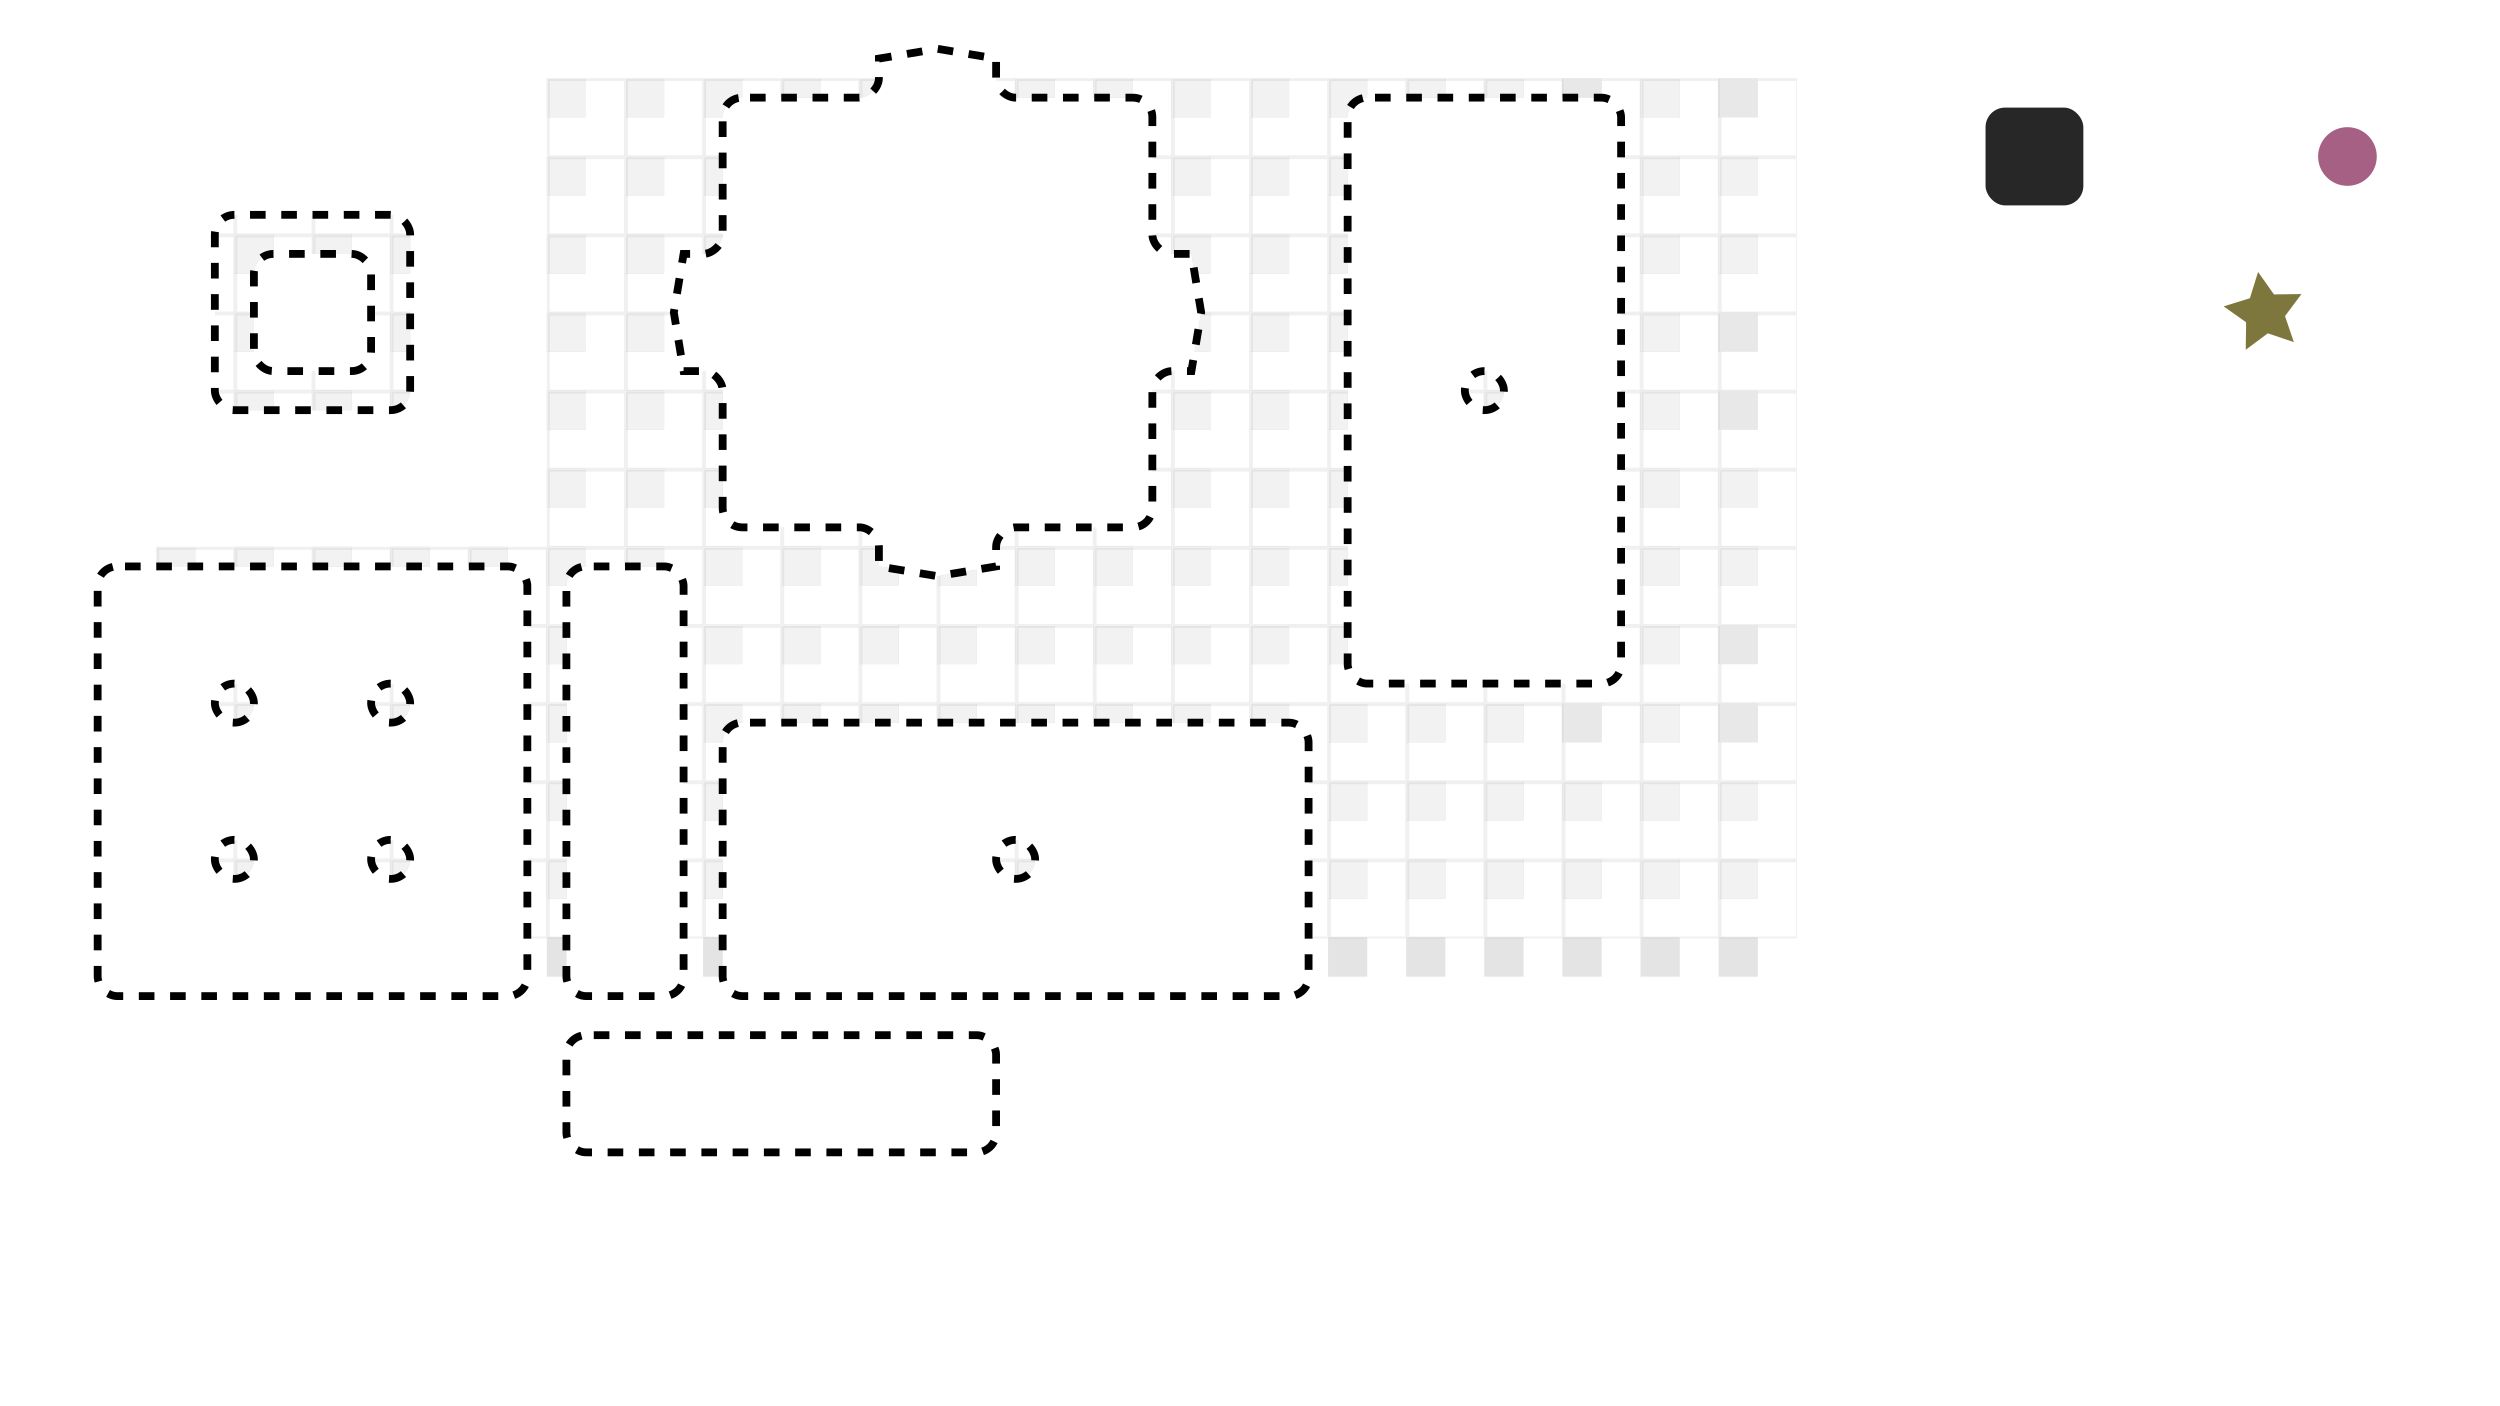 <?xml version="1.0" encoding="UTF-8" standalone="no"?>
<svg
   xmlns:dc="http://purl.org/dc/elements/1.1/"
   xmlns:cc="http://creativecommons.org/ns#"
   xmlns:rdf="http://www.w3.org/1999/02/22-rdf-syntax-ns#"
   xmlns:svg="http://www.w3.org/2000/svg"
   xmlns="http://www.w3.org/2000/svg"
   xmlns:xlink="http://www.w3.org/1999/xlink"
   xmlns:sodipodi="http://sodipodi.sourceforge.net/DTD/sodipodi-0.dtd"
   xmlns:inkscape="http://www.inkscape.org/namespaces/inkscape"
   width="1280"
   height="720"
   viewBox="0 0 338.667 190.5"
   version="1.1"
   id="svg8"
   inkscape:version="1.0.2 (e86c870879, 2021-01-15, custom)"
   sodipodi:docname="pool.svg">
  <defs
     id="defs2">
    <clipPath
       clipPathUnits="userSpaceOnUse"
       id="clipPath4953">
      <path
         id="path4955"
         style="font-variation-settings:normal;opacity:1;vector-effect:none;fill:#000000;fill-opacity:1;stroke:none;stroke-width:1.058;stroke-linecap:butt;stroke-linejoin:miter;stroke-miterlimit:4;stroke-dasharray:2.117, 2.117;stroke-dashoffset:7.408;stroke-opacity:1;stop-color:#000000;stop-opacity:1"
         d="M 74.083,10.583 V 74.083 H 10.583 V 158.75 H 243.417 V 10.583 H 134.938 c 0,1.323 1.323,2.646 2.646,2.646 h 15.875 c 1.466,0 2.646,1.18 2.646,2.646 v 15.875 c 0,1.323 1.323,2.646 2.646,2.646 h 2.646 l 1.323,7.938 -1.323,7.938 h -2.646 c -1.323,0 -2.646,1.323 -2.646,2.646 v 15.875 c 0,1.466 -1.18,2.646 -2.646,2.646 h -15.875 c -1.323,0 -2.646,1.323 -2.646,2.646 v 2.646 L 127,78.052 119.062,76.729 v -2.646 c 0,-1.323 -1.323,-2.646 -2.646,-2.646 h -15.875 c -1.466,0 -2.646,-1.18 -2.646,-2.646 v -15.875 c 0,-1.323 -1.323,-2.646 -2.646,-2.646 h -2.646 l -1.323,-7.938 1.323,-7.938 h 2.646 c 1.323,0 2.646,-1.323 2.646,-2.646 v -15.875 c 0,-1.466 1.18,-2.646 2.646,-2.646 h 15.875 c 1.323,0 2.646,-1.323 2.646,-2.646 z m 111.125,2.646 h 31.75 c 1.466,0 2.646,1.18 2.646,2.646 v 74.083 c 0,1.466 -1.18,2.646 -2.646,2.646 h -31.75 c -1.466,0 -2.646,-1.18 -2.646,-2.646 V 15.875 c 0,-1.466 1.18,-2.646 2.646,-2.646 z m -153.458,15.875 c -1.466,0 -2.646,1.18 -2.646,2.646 v 21.167 c 0,1.466 1.18,2.646 2.646,2.646 h 21.167 c 1.466,0 2.646,-1.18 2.646,-2.646 V 31.75 c 0,-1.466 -1.18,-2.646 -2.646,-2.646 z m 5.292,5.292 h 10.583 c 1.466,0 2.646,1.18 2.646,2.646 v 10.583 c 0,1.466 -1.18,2.646 -2.646,2.646 H 37.042 c -1.466,0 -2.646,-1.18 -2.646,-2.646 V 37.042 c 0,-1.466 1.18,-2.646 2.646,-2.646 z m 164.042,15.875 c -1.466,0 -2.646,1.18 -2.646,2.646 0,1.466 1.18,2.646 2.646,2.646 1.466,0 2.646,-1.18 2.646,-2.646 0,-1.466 -1.18,-2.646 -2.646,-2.646 z M 15.875,76.729 h 52.917 c 1.466,0 2.646,1.18 2.646,2.646 v 52.917 c 0,1.466 -1.18,2.646 -2.646,2.646 H 15.875 c -1.466,0 -2.646,-1.18 -2.646,-2.646 V 79.375 c 0,-1.466 1.18,-2.646 2.646,-2.646 z m 63.5,0 h 10.583 c 1.466,0 2.646,1.18 2.646,2.646 v 52.917 c 0,1.466 -1.18,2.646 -2.646,2.646 H 79.375 c -1.466,0 -2.646,-1.18 -2.646,-2.646 V 79.375 c 0,-1.466 1.18,-2.646 2.646,-2.646 z m -47.625,15.875 c -1.466,0 -2.646,1.18 -2.646,2.646 0,1.466 1.18,2.646 2.646,2.646 1.466,0 2.646,-1.18 2.646,-2.646 0,-1.466 -1.18,-2.646 -2.646,-2.646 z m 21.167,0 c -1.466,0 -2.646,1.18 -2.646,2.646 0,1.466 1.18,2.646 2.646,2.646 1.466,0 2.646,-1.18 2.646,-2.646 0,-1.466 -1.18,-2.646 -2.646,-2.646 z m 47.625,5.292 h 74.083 c 1.466,0 2.646,1.18 2.646,2.646 v 31.75 c 0,1.466 -1.18,2.646 -2.646,2.646 h -74.083 c -1.466,0 -2.646,-1.18 -2.646,-2.646 v -31.75 c 0,-1.466 1.18,-2.646 2.646,-2.646 z M 31.75,113.771 c -1.466,0 -2.646,1.18 -2.646,2.646 0,1.466 1.18,2.646 2.646,2.646 1.466,0 2.646,-1.18 2.646,-2.646 0,-1.466 -1.18,-2.646 -2.646,-2.646 z m 21.167,0 c -1.466,0 -2.646,1.18 -2.646,2.646 0,1.466 1.18,2.646 2.646,2.646 1.466,0 2.646,-1.18 2.646,-2.646 0,-1.466 -1.18,-2.646 -2.646,-2.646 z m 84.667,0 c -1.466,0 -2.646,1.18 -2.646,2.646 0,1.466 1.18,2.646 2.646,2.646 1.466,0 2.646,-1.18 2.646,-2.646 0,-1.466 -1.18,-2.646 -2.646,-2.646 z m -58.208,26.458 h 52.917 c 1.466,0 2.646,1.18 2.646,2.646 v 10.583 c 0,1.466 -1.18,2.646 -2.646,2.646 H 79.375 c -1.466,0 -2.646,-1.18 -2.646,-2.646 V 142.875 c 0,-1.466 1.18,-2.646 2.646,-2.646 z" />
    </clipPath>
    <filter
       style="color-interpolation-filters:sRGB;"
       inkscape:label="Drop Shadow"
       id="filter5254">
      <feFlood
         flood-opacity="0.502"
         flood-color="rgb(0,0,0)"
         result="flood"
         id="feFlood5244" />
      <feComposite
         in="flood"
         in2="SourceGraphic"
         operator="in"
         result="composite1"
         id="feComposite5246" />
      <feGaussianBlur
         in="composite1"
         stdDeviation="0.5"
         result="blur"
         id="feGaussianBlur5248" />
      <feOffset
         dx="2.77556e-17"
         dy="2.77556e-17"
         result="offset"
         id="feOffset5250" />
      <feComposite
         in="SourceGraphic"
         in2="offset"
         operator="over"
         result="composite2"
         id="feComposite5252" />
    </filter>
    <filter
       style="color-interpolation-filters:sRGB"
       inkscape:label="Drop Shadow"
       id="filter5254-1">
      <feFlood
         flood-opacity="0.502"
         flood-color="rgb(0,0,0)"
         result="flood"
         id="feFlood5244-2" />
      <feComposite
         in="flood"
         in2="SourceGraphic"
         operator="in"
         result="composite1"
         id="feComposite5246-2" />
      <feGaussianBlur
         in="composite1"
         stdDeviation="0.5"
         result="blur"
         id="feGaussianBlur5248-1" />
      <feOffset
         dx="2.77556e-17"
         dy="2.77556e-17"
         result="offset"
         id="feOffset5250-5" />
      <feComposite
         in="SourceGraphic"
         in2="offset"
         operator="over"
         result="composite2"
         id="feComposite5252-0" />
    </filter>
    <filter
       style="color-interpolation-filters:sRGB"
       inkscape:label="Drop Shadow"
       id="filter5254-0">
      <feFlood
         flood-opacity="0.502"
         flood-color="rgb(0,0,0)"
         result="flood"
         id="feFlood5244-4" />
      <feComposite
         in="flood"
         in2="SourceGraphic"
         operator="in"
         result="composite1"
         id="feComposite5246-0" />
      <feGaussianBlur
         in="composite1"
         stdDeviation="0.5"
         result="blur"
         id="feGaussianBlur5248-13" />
      <feOffset
         dx="2.77556e-17"
         dy="2.77556e-17"
         result="offset"
         id="feOffset5250-7" />
      <feComposite
         in="SourceGraphic"
         in2="offset"
         operator="over"
         result="composite2"
         id="feComposite5252-4" />
    </filter>
    <filter
       style="color-interpolation-filters:sRGB"
       inkscape:label="Drop Shadow"
       id="filter5254-3">
      <feFlood
         flood-opacity="0.502"
         flood-color="rgb(0,0,0)"
         result="flood"
         id="feFlood5244-6" />
      <feComposite
         in="flood"
         in2="SourceGraphic"
         operator="in"
         result="composite1"
         id="feComposite5246-7" />
      <feGaussianBlur
         in="composite1"
         stdDeviation="0.5"
         result="blur"
         id="feGaussianBlur5248-5" />
      <feOffset
         dx="2.77556e-17"
         dy="2.77556e-17"
         result="offset"
         id="feOffset5250-3" />
      <feComposite
         in="SourceGraphic"
         in2="offset"
         operator="over"
         result="composite2"
         id="feComposite5252-5" />
    </filter>
  </defs>
  <sodipodi:namedview
     id="base"
     pagecolor="#ffffff"
     bordercolor="#666666"
     borderopacity="1.0"
     inkscape:pageopacity="0.0"
     inkscape:pageshadow="2"
     inkscape:zoom="1"
     inkscape:cx="954.33092"
     inkscape:cy="176.78511"
     inkscape:document-units="px"
     inkscape:current-layer="layer4"
     inkscape:document-rotation="0"
     showgrid="true"
     units="px"
     inkscape:window-width="2502"
     inkscape:window-height="1357"
     inkscape:window-x="0"
     inkscape:window-y="0"
     inkscape:window-maximized="1"
     inkscape:pagecheckerboard="true">
    <inkscape:grid
       type="xygrid"
       id="grid853"
       spacingx="10.583"
       spacingy="10.583"
       empspacing="2"
       originx="10.583"
       originy="10.583"
       color="#3f3fff"
       opacity="0.078"
       empcolor="#3f3fff"
       empopacity="0.161" />
    <inkscape:grid
       type="xygrid"
       id="grid855"
       originx="13.229"
       originy="13.229"
       spacingx="1.323"
       spacingy="1.323"
       empspacing="4"
       dotted="true"
       enabled="true"
       empcolor="#3f3fff"
       empopacity="0.078"
       color="#3f3fff"
       opacity="0.039"
       visible="false" />
  </sodipodi:namedview>
  <g
     inkscape:groupmode="layer"
     id="layer2"
     inkscape:label="tiles"
     style="display:inline">
    <g
       id="g2277"
       transform="translate(-10.583,-10.583)">
      <g
         id="g916"
         transform="translate(-31.75,10.583)">
        <path
           style="fill:#f2f2f2;fill-opacity:1;stroke:none;stroke-width:1.058;stroke-dasharray:2.117, 2.117;stroke-dashoffset:10.583;stop-color:#000000"
           id="rect857"
           width="5.292"
           height="5.292"
           x="10.583"
           y="-31.75"
           sodipodi:type="rect"
           d="m 10.583,-31.75 h 5.292 v 5.292 h -5.292 z" />
        <path
           style="font-variation-settings:normal;opacity:1;vector-effect:none;fill:#efefef;fill-opacity:1;stroke:none;stroke-width:1.058;stroke-linecap:butt;stroke-linejoin:miter;stroke-miterlimit:4;stroke-dasharray:2.117, 2.117;stroke-dashoffset:10.583;stroke-opacity:1;stop-color:#000000;stop-opacity:1"
           id="rect859"
           width="5.292"
           height="5.292"
           x="15.875"
           y="-26.458"
           sodipodi:type="rect"
           d="m 15.875,-26.458 h 5.292 v 5.292 h -5.292 z" />
        <path
           style="font-variation-settings:normal;opacity:1;vector-effect:none;fill:#e8e8e8;fill-opacity:1;stroke:none;stroke-width:1.058;stroke-linecap:butt;stroke-linejoin:miter;stroke-miterlimit:4;stroke-dasharray:2.117, 2.117;stroke-dashoffset:10.583;stroke-opacity:1;stop-color:#000000;stop-opacity:1"
           id="rect861"
           width="5.292"
           height="5.292"
           x="15.875"
           y="-31.75"
           sodipodi:type="rect"
           d="m 15.875,-31.75 h 5.292 v 5.292 h -5.292 z" />
        <path
           style="font-variation-settings:normal;opacity:1;vector-effect:none;fill:#e4e4e4;fill-opacity:1;stroke:none;stroke-width:1.058;stroke-linecap:butt;stroke-linejoin:miter;stroke-miterlimit:4;stroke-dasharray:2.117, 2.117;stroke-dashoffset:10.583;stroke-opacity:1;stop-color:#000000;stop-opacity:1"
           id="rect861-3"
           width="5.292"
           height="5.292"
           x="10.583"
           y="-26.458"
           sodipodi:type="rect"
           d="m 10.583,-26.458 h 5.292 v 5.292 h -5.292 z" />
        <path
           style="font-variation-settings:normal;vector-effect:none;fill:none;fill-opacity:0.252;stroke:#000000;stroke-width:0.265;stroke-linecap:butt;stroke-linejoin:miter;stroke-miterlimit:4;stroke-dasharray:none;stroke-dashoffset:10.58;stroke-opacity:0.06;stop-color:#000000"
           id="rect1048"
           width="10.319"
           height="10.319"
           x="10.716"
           y="-31.618"
           sodipodi:type="rect"
           d="m 10.716,-31.618 h 10.319 v 10.319 h -10.319 z" />
      </g>
      <use
         x="0"
         y="0"
         xlink:href="#g916"
         id="use2262"
         transform="translate(10.583)"
         width="100%"
         height="100%" />
      <use
         x="0"
         y="0"
         xlink:href="#g916"
         id="use2264"
         transform="translate(5.632034e-8,10.583)"
         width="100%"
         height="100%" />
      <use
         x="0"
         y="0"
         xlink:href="#g916"
         id="use2266"
         transform="translate(10.583,10.583)"
         width="100%"
         height="100%" />
    </g>
    <g
       id="g4446"
       clip-path="url(#clipPath4953)"
       inkscape:export-xdpi="96"
       inkscape:export-ydpi="96">
      <use
         x="0"
         y="0"
         xlink:href="#g2277"
         id="use2664"
         width="100%"
         height="100%"
         transform="translate(42.333,42.333)" />
      <use
         x="0"
         y="0"
         xlink:href="#g2277"
         id="use2664-1"
         width="100%"
         height="100%"
         transform="translate(63.5,42.333)" />
      <use
         x="0"
         y="0"
         xlink:href="#g2277"
         id="use2664-7"
         width="100%"
         height="100%"
         transform="translate(84.667,42.333)" />
      <use
         x="0"
         y="0"
         xlink:href="#g2277"
         id="use2664-5"
         width="100%"
         height="100%"
         transform="translate(105.833,42.333)" />
      <use
         x="0"
         y="0"
         xlink:href="#g2277"
         id="use2664-17"
         width="100%"
         height="100%"
         transform="translate(127,42.333)" />
      <use
         x="0"
         y="0"
         xlink:href="#g2277"
         id="use2664-4"
         width="100%"
         height="100%"
         transform="translate(148.167,42.333)" />
      <use
         x="0"
         y="0"
         xlink:href="#g2277"
         id="use2664-171"
         width="100%"
         height="100%"
         transform="translate(169.333,42.333)" />
      <use
         x="0"
         y="0"
         xlink:href="#g2277"
         id="use2664-11"
         width="100%"
         height="100%"
         transform="translate(190.5,42.333)" />
      <use
         x="0"
         y="0"
         xlink:href="#g2277"
         id="use2664-64"
         width="100%"
         height="100%"
         transform="translate(42.333,63.5)" />
      <use
         x="0"
         y="0"
         xlink:href="#g2277"
         id="use2664-80"
         width="100%"
         height="100%"
         transform="translate(63.5,63.5)" />
      <use
         x="0"
         y="0"
         xlink:href="#g2277"
         id="use2664-81"
         width="100%"
         height="100%"
         transform="translate(84.667,63.5)" />
      <use
         x="0"
         y="0"
         xlink:href="#g2277"
         id="use2664-0"
         width="100%"
         height="100%"
         transform="translate(105.833,63.5)" />
      <use
         x="0"
         y="0"
         xlink:href="#g2277"
         id="use2664-2"
         width="100%"
         height="100%"
         transform="translate(127,63.5)" />
      <use
         x="0"
         y="0"
         xlink:href="#g2277"
         id="use2664-29"
         width="100%"
         height="100%"
         transform="translate(148.167,63.5)" />
      <use
         x="0"
         y="0"
         xlink:href="#g2277"
         id="use2664-75"
         width="100%"
         height="100%"
         transform="translate(169.333,63.5)" />
      <use
         x="0"
         y="0"
         xlink:href="#g2277"
         id="use2664-646"
         width="100%"
         height="100%"
         transform="translate(190.5,63.5)" />
      <use
         x="0"
         y="0"
         xlink:href="#g2277"
         id="use2664-39"
         width="100%"
         height="100%"
         transform="translate(42.333,84.667)" />
      <use
         x="0"
         y="0"
         xlink:href="#g2277"
         id="use2664-41"
         width="100%"
         height="100%"
         transform="translate(63.5,84.667)" />
      <use
         x="0"
         y="0"
         xlink:href="#g2277"
         id="use2664-54"
         width="100%"
         height="100%"
         transform="translate(84.667,84.667)" />
      <use
         x="0"
         y="0"
         xlink:href="#g2277"
         id="use2664-15"
         width="100%"
         height="100%"
         transform="translate(105.833,84.667)" />
      <use
         x="0"
         y="0"
         xlink:href="#g2277"
         id="use2664-549"
         width="100%"
         height="100%"
         transform="translate(127,84.667)" />
      <use
         x="0"
         y="0"
         xlink:href="#g2277"
         id="use2664-83"
         width="100%"
         height="100%"
         transform="translate(148.167,84.667)" />
      <use
         x="0"
         y="0"
         xlink:href="#g2277"
         id="use2664-852"
         width="100%"
         height="100%"
         transform="translate(169.333,84.667)" />
      <use
         x="0"
         y="0"
         xlink:href="#g2277"
         id="use2664-22"
         width="100%"
         height="100%"
         transform="translate(190.5,84.667)" />
      <use
         x="0"
         y="0"
         xlink:href="#g2277"
         id="use2664-36"
         width="100%"
         height="100%"
         transform="translate(42.333,105.833)" />
      <use
         x="0"
         y="0"
         xlink:href="#g2277"
         id="use2664-33"
         width="100%"
         height="100%"
         transform="translate(63.5,105.833)" />
      <use
         x="0"
         y="0"
         xlink:href="#g2277"
         id="use2664-44"
         width="100%"
         height="100%"
         transform="translate(84.667,105.833)" />
      <use
         x="0"
         y="0"
         xlink:href="#g2277"
         id="use2664-397"
         width="100%"
         height="100%"
         transform="translate(105.833,105.833)" />
      <use
         x="0"
         y="0"
         xlink:href="#g2277"
         id="use2664-25"
         width="100%"
         height="100%"
         transform="translate(127,105.833)" />
      <use
         x="0"
         y="0"
         xlink:href="#g2277"
         id="use2664-89"
         width="100%"
         height="100%"
         transform="translate(148.167,105.833)" />
      <use
         x="0"
         y="0"
         xlink:href="#g2277"
         id="use2664-02"
         width="100%"
         height="100%"
         transform="translate(169.333,105.833)" />
      <use
         x="0"
         y="0"
         xlink:href="#g2277"
         id="use2664-47"
         width="100%"
         height="100%"
         transform="translate(190.5,105.833)" />
      <use
         x="0"
         y="0"
         xlink:href="#g2277"
         id="use2664-333"
         width="100%"
         height="100%"
         transform="translate(42.333,127)" />
      <use
         x="0"
         y="0"
         xlink:href="#g2277"
         id="use2664-851"
         width="100%"
         height="100%"
         transform="translate(63.5,127)" />
      <use
         x="0"
         y="0"
         xlink:href="#g2277"
         id="use2664-08"
         width="100%"
         height="100%"
         transform="translate(84.667,127)" />
      <use
         x="0"
         y="0"
         xlink:href="#g2277"
         id="use2664-76"
         width="100%"
         height="100%"
         transform="translate(105.833,127)" />
      <use
         x="0"
         y="0"
         xlink:href="#g2277"
         id="use2664-35"
         width="100%"
         height="100%"
         transform="translate(127,127)" />
      <use
         x="0"
         y="0"
         xlink:href="#g2277"
         id="use2664-080"
         width="100%"
         height="100%"
         transform="translate(148.167,127)" />
      <use
         x="0"
         y="0"
         xlink:href="#g2277"
         id="use2664-411"
         width="100%"
         height="100%"
         transform="translate(169.333,127)" />
      <use
         x="0"
         y="0"
         xlink:href="#g2277"
         id="use2664-359"
         width="100%"
         height="100%"
         transform="translate(190.5,127)" />
      <use
         x="0"
         y="0"
         xlink:href="#g2277"
         id="use2664-333-6"
         width="100%"
         height="100%"
         transform="translate(42.333,148.167)" />
      <use
         x="0"
         y="0"
         xlink:href="#g2277"
         id="use2664-333-5"
         width="100%"
         height="100%"
         transform="translate(63.5,148.167)" />
      <use
         x="0"
         y="0"
         xlink:href="#g2277"
         id="use2664-333-0"
         width="100%"
         height="100%"
         transform="translate(84.667,148.167)" />
      <use
         x="0"
         y="0"
         xlink:href="#g2277"
         id="use2664-333-8"
         width="100%"
         height="100%"
         transform="translate(105.833,148.167)" />
      <use
         x="0"
         y="0"
         xlink:href="#g2277"
         id="use2664-333-1"
         width="100%"
         height="100%"
         transform="translate(127,148.167)" />
      <use
         x="0"
         y="0"
         xlink:href="#g2277"
         id="use2664-333-2"
         width="100%"
         height="100%"
         transform="translate(148.167,148.167)" />
      <use
         x="0"
         y="0"
         xlink:href="#g2277"
         id="use2664-333-26"
         width="100%"
         height="100%"
         transform="translate(169.333,148.167)" />
      <use
         x="0"
         y="0"
         xlink:href="#g2277"
         id="use2664-333-9"
         width="100%"
         height="100%"
         transform="translate(190.5,148.167)" />
      <use
         x="0"
         y="0"
         xlink:href="#g2277"
         id="use2664-333-27"
         width="100%"
         height="100%"
         transform="translate(105.833,169.333)" />
      <use
         x="0"
         y="0"
         xlink:href="#g2277"
         id="use2664-333-40"
         width="100%"
         height="100%"
         transform="translate(127,169.333)" />
      <use
         x="0"
         y="0"
         xlink:href="#g2277"
         id="use2664-333-3"
         width="100%"
         height="100%"
         transform="translate(148.167,169.333)" />
      <use
         x="0"
         y="0"
         xlink:href="#g2277"
         id="use2664-333-27-9"
         width="100%"
         height="100%"
         transform="translate(84.667,169.333)" />
      <use
         x="0"
         y="0"
         xlink:href="#g2277"
         id="use2664-333-27-2"
         width="100%"
         height="100%"
         transform="translate(63.5,169.333)" />
      <use
         x="0"
         y="0"
         xlink:href="#g2277"
         id="use2664-333-27-23"
         width="100%"
         height="100%"
         transform="translate(42.333,169.333)" />
      <use
         x="0"
         y="0"
         xlink:href="#g2277"
         id="use2664-333-27-1"
         width="100%"
         height="100%"
         transform="translate(169.333,169.333)" />
      <use
         x="0"
         y="0"
         xlink:href="#g2277"
         id="use2664-333-27-8"
         width="100%"
         height="100%"
         transform="translate(190.5,169.333)" />
      <use
         x="0"
         y="0"
         xlink:href="#g2277"
         id="use2664-171-5"
         width="100%"
         height="100%"
         transform="translate(211.667,42.333)" />
      <use
         x="0"
         y="0"
         xlink:href="#g2277"
         id="use2664-171-7"
         width="100%"
         height="100%"
         transform="translate(232.833,42.333)" />
      <use
         x="0"
         y="0"
         xlink:href="#g2277"
         id="use2664-171-1"
         width="100%"
         height="100%"
         transform="translate(254,42.333)" />
      <use
         x="0"
         y="0"
         xlink:href="#g2277"
         id="use2664-171-6"
         width="100%"
         height="100%"
         transform="translate(254,63.5)" />
      <use
         x="0"
         y="0"
         xlink:href="#g2277"
         id="use2664-171-9"
         width="100%"
         height="100%"
         transform="translate(232.833,63.5)" />
      <use
         x="0"
         y="0"
         xlink:href="#g2277"
         id="use2664-171-8"
         width="100%"
         height="100%"
         transform="translate(211.667,63.5)" />
      <use
         x="0"
         y="0"
         xlink:href="#g2277"
         id="use2664-171-13"
         width="100%"
         height="100%"
         transform="translate(211.667,84.667)" />
      <use
         x="0"
         y="0"
         xlink:href="#g2277"
         id="use2664-171-3"
         width="100%"
         height="100%"
         transform="translate(232.833,84.667)" />
      <use
         x="0"
         y="0"
         xlink:href="#g2277"
         id="use2664-171-37"
         width="100%"
         height="100%"
         transform="translate(254,84.667)" />
      <use
         x="0"
         y="0"
         xlink:href="#g2277"
         id="use2664-171-98"
         width="100%"
         height="100%"
         transform="translate(254,105.833)" />
      <use
         x="0"
         y="0"
         xlink:href="#g2277"
         id="use2664-171-67"
         width="100%"
         height="100%"
         transform="translate(232.833,105.833)" />
      <use
         x="0"
         y="0"
         xlink:href="#g2277"
         id="use2664-171-0"
         width="100%"
         height="100%"
         transform="translate(211.667,105.833)" />
      <use
         x="0"
         y="0"
         xlink:href="#g2277"
         id="use2664-171-4"
         width="100%"
         height="100%"
         transform="translate(211.667,127)" />
      <use
         x="0"
         y="0"
         xlink:href="#g2277"
         id="use2664-171-84"
         width="100%"
         height="100%"
         transform="translate(232.833,127)" />
      <use
         x="0"
         y="0"
         xlink:href="#g2277"
         id="use2664-171-81"
         width="100%"
         height="100%"
         transform="translate(254,127)" />
      <use
         x="0"
         y="0"
         xlink:href="#g2277"
         id="use2664-171-68"
         width="100%"
         height="100%"
         transform="translate(254,148.167)" />
      <use
         x="0"
         y="0"
         xlink:href="#g2277"
         id="use2664-171-52"
         width="100%"
         height="100%"
         transform="translate(232.833,148.167)" />
      <use
         x="0"
         y="0"
         xlink:href="#g2277"
         id="use2664-171-19"
         width="100%"
         height="100%"
         transform="translate(211.667,148.167)" />
      <use
         x="0"
         y="0"
         xlink:href="#g2277"
         id="use2664-171-96"
         width="100%"
         height="100%"
         transform="translate(211.667,169.333)" />
      <use
         x="0"
         y="0"
         xlink:href="#g2277"
         id="use2664-171-06"
         width="100%"
         height="100%"
         transform="translate(232.833,169.333)" />
      <use
         x="0"
         y="0"
         xlink:href="#g2277"
         id="use2664-171-49"
         width="100%"
         height="100%"
         transform="translate(254,169.333)" />
    </g>
  </g>
  <g
     inkscape:groupmode="layer"
     id="layer3"
     inkscape:label="mask"
     style="display:none"
     sodipodi:insensitive="true">
    <g
       id="g4881">
      <path
         id="rect3997-4"
         style="font-variation-settings:normal;vector-effect:none;fill:#ffffff;fill-opacity:0.994;stroke:none;stroke-width:1.058;stroke-linecap:butt;stroke-linejoin:miter;stroke-miterlimit:4;stroke-dasharray:2.117, 2.117;stroke-dashoffset:7.408;stroke-opacity:1;stop-color:#000000"
         d="M 10.583,10.583 V 74.083 H 74.083 V 10.583 Z m 21.167,18.521 h 21.167 c 1.466,0 2.646,1.18 2.646,2.646 v 21.167 c 0,1.466 -1.18,2.646 -2.646,2.646 H 31.75 c -1.466,0 -2.646,-1.18 -2.646,-2.646 V 31.75 c 0,-1.466 1.18,-2.646 2.646,-2.646 z" />
      <rect
         style="display:inline;fill:#ffffff;fill-opacity:0.994;stroke:none;stroke-width:1.058;stroke-miterlimit:4;stroke-dasharray:2.117, 2.117;stroke-dashoffset:10.583;stop-color:#000000"
         id="rect28-7-4"
         width="15.875"
         height="15.875"
         x="34.396"
         y="34.396"
         rx="2.646"
         ry="2.646" />
      <path
         id="rect28-8-0-3"
         style="display:inline;fill:#ffffff;fill-opacity:0.994;stroke:none;stroke-width:1.058;stroke-miterlimit:4;stroke-dasharray:2.117, 2.117;stroke-dashoffset:7.408;stop-color:#000000"
         d="m 15.875,76.729 c -1.466,0 -2.646,1.18 -2.646,2.646 v 52.917 c 0,1.466 1.18,2.646 2.646,2.646 h 52.917 c 1.466,0 2.646,-1.18 2.646,-2.646 V 79.375 c 0,-1.466 -1.18,-2.646 -2.646,-2.646 z m 15.875,15.875 c 1.466,0 2.646,1.18 2.646,2.646 0,1.466 -1.18,2.646 -2.646,2.646 -1.466,0 -2.646,-1.18 -2.646,-2.646 0,-1.466 1.18,-2.646 2.646,-2.646 z m 21.167,0 c 1.466,0 2.646,1.18 2.646,2.646 0,1.466 -1.18,2.646 -2.646,2.646 -1.466,0 -2.646,-1.18 -2.646,-2.646 0,-1.466 1.18,-2.646 2.646,-2.646 z M 31.75,113.771 c 1.466,0 2.646,1.18 2.646,2.646 0,1.466 -1.18,2.646 -2.646,2.646 -1.466,0 -2.646,-1.18 -2.646,-2.646 0,-1.466 1.18,-2.646 2.646,-2.646 z m 21.167,0 c 1.466,0 2.646,1.18 2.646,2.646 0,1.466 -1.18,2.646 -2.646,2.646 -1.466,0 -2.646,-1.18 -2.646,-2.646 0,-1.466 1.18,-2.646 2.646,-2.646 z" />
      <rect
         style="display:inline;fill:#ffffff;fill-opacity:0.994;stroke:none;stroke-width:1.058;stroke-miterlimit:4;stroke-dasharray:2.117, 2.117;stroke-dashoffset:7.408;stop-color:#000000"
         id="rect28-8-2-0-8"
         width="15.875"
         height="58.208"
         x="76.729"
         y="76.729"
         rx="2.646"
         ry="2.646" />
      <path
         id="rect28-8-2-8-3-6"
         style="display:inline;fill:#ffffff;fill-opacity:0.994;stroke:none;stroke-width:1.058;stroke-miterlimit:4;stroke-dasharray:2.117, 2.117;stroke-dashoffset:7.408;stop-color:#000000"
         d="m 100.542,13.229 h 15.875 c 1.323,0 2.646,-1.323 2.646,-2.646 V 7.938 L 127,6.615 l 7.938,1.323 v 2.646 c 0,1.323 1.323,2.646 2.646,2.646 h 15.875 c 1.466,0 2.646,1.18 2.646,2.646 v 15.875 c 0,1.323 1.323,2.646 2.646,2.646 h 2.646 l 1.323,7.938 -1.323,7.937 H 158.75 c -1.323,0 -2.646,1.323 -2.646,2.646 v 15.875 c 0,1.466 -1.18,2.646 -2.646,2.646 l -15.875,-1e-6 c -1.323,0 -2.646,1.323 -2.646,2.646 v 2.646 l -7.937,1.323 -7.938,-1.323 v -2.646 c 0,-1.323 -1.323,-2.646 -2.646,-2.646 l -15.875,1e-6 c -1.466,0 -2.646,-1.18 -2.646,-2.646 l -3e-6,-15.875 c 0,-1.323 -1.323,-2.646 -2.646,-2.646 h -2.646 l -1.323,-7.937 1.323,-7.938 h 2.646 c 1.323,0 2.646,-1.323 2.646,-2.646 l 6e-6,-15.875 c 10e-7,-1.466 1.18,-2.646 2.646,-2.646 z"
         sodipodi:nodetypes="scccccccsscccccccsscccccccssccccccsss" />
      <rect
         style="font-variation-settings:normal;display:inline;vector-effect:none;fill:#ffffff;fill-opacity:0.994;stroke:none;stroke-width:1.058;stroke-linecap:butt;stroke-linejoin:miter;stroke-miterlimit:4;stroke-dasharray:2.117, 2.117;stroke-dashoffset:7.408;stroke-opacity:1;stop-color:#000000"
         id="rect3930-5-8"
         width="58.208"
         height="15.875"
         x="76.729"
         y="140.229"
         rx="2.646"
         ry="2.646" />
      <path
         id="rect3889-0"
         style="font-variation-settings:normal;display:inline;vector-effect:none;fill:#ffffff;fill-opacity:1;stroke:none;stroke-width:4;stroke-linecap:butt;stroke-linejoin:miter;stroke-miterlimit:4;stroke-dasharray:8, 8;stroke-dashoffset:28;stroke-opacity:1;stop-color:#000000"
         d="m 380,370 c -5.54,0 -10,4.46 -10,10 v 120 c 0,5.54 4.46,10 10,10 h 280 c 5.54,0 10,-4.46 10,-10 V 380 c 0,-5.54 -4.46,-10 -10,-10 z m 140,60 c 5.54,0 10,4.46 10,10 0,5.54 -4.46,10 -10,10 -5.54,0 -10,-4.46 -10,-10 0,-5.54 4.46,-10 10,-10 z"
         transform="scale(0.265)" />
      <path
         id="rect4812-9"
         style="font-variation-settings:normal;display:inline;vector-effect:none;fill:#ffffff;fill-opacity:1;stroke:none;stroke-width:4;stroke-linecap:butt;stroke-linejoin:miter;stroke-miterlimit:4;stroke-dasharray:8, 8;stroke-dashoffset:28;stroke-opacity:1;stop-color:#000000"
         d="m 700,50 c -5.54,0 -10,4.46 -10,10 v 280 c 0,5.54 4.46,10 10,10 h 120 c 5.54,0 10,-4.46 10,-10 V 60 c 0,-5.54 -4.46,-10 -10,-10 z m 60,140 c 5.54,0 10,4.46 10,10 0,5.54 -4.46,10 -10,10 -5.54,0 -10,-4.46 -10,-10 0,-5.54 4.46,-10 10,-10 z"
         transform="scale(0.265)" />
    </g>
  </g>
  <g
     inkscape:label="pool"
     inkscape:groupmode="layer"
     id="layer1"
     style="display:inline">
    <rect
       style="font-variation-settings:normal;opacity:1;vector-effect:none;fill:none;fill-opacity:0.305;stroke:#000000;stroke-width:1.058;stroke-linecap:butt;stroke-linejoin:miter;stroke-miterlimit:4;stroke-dasharray:2.117, 2.117;stroke-dashoffset:10.583;stroke-opacity:1;stop-color:#000000;stop-opacity:1"
       id="rect3564"
       width="26.458"
       height="26.458"
       x="29.104"
       y="29.104"
       rx="2.646"
       ry="2.646" />
    <rect
       style="fill:none;fill-opacity:0.305;stroke:#000000;stroke-width:1.058;stroke-miterlimit:4;stroke-dasharray:2.117, 2.117;stroke-dashoffset:10.583;stop-color:#000000"
       id="rect28"
       width="15.875"
       height="15.875"
       x="34.396"
       y="34.396"
       rx="2.646"
       ry="2.646" />
    <rect
       style="display:inline;fill:none;fill-opacity:0.305;stroke:#000000;stroke-width:1.058;stroke-miterlimit:4;stroke-dasharray:2.117, 2.117;stroke-dashoffset:7.408;stop-color:#000000"
       id="rect28-8"
       width="58.208"
       height="58.208"
       x="13.229"
       y="76.729"
       rx="2.646"
       ry="2.646" />
    <rect
       style="display:inline;fill:none;fill-opacity:0.305;stroke:#000000;stroke-width:1.058;stroke-miterlimit:4;stroke-dasharray:2.117, 2.117;stroke-dashoffset:7.408;stop-color:#000000"
       id="rect28-8-2"
       width="15.875"
       height="58.208"
       x="76.729"
       y="76.729"
       rx="2.646"
       ry="2.646" />
    <path
       id="rect28-8-2-8"
       style="display:inline;fill:none;fill-opacity:0.305;stroke:#000000;stroke-width:1.058;stroke-miterlimit:4;stroke-dasharray:2.117, 2.117;stroke-dashoffset:7.408;stop-color:#000000"
       d="m 100.542,13.229 h 15.875 c 1.323,0 2.646,-1.323 2.646,-2.646 l 0,-2.646 7.938,-1.323 7.938,1.323 v 2.646 c 0,1.323 1.323,2.646 2.646,2.646 h 15.875 c 1.466,0 2.646,1.18 2.646,2.646 v 15.875 c 0,1.323 1.323,2.646 2.646,2.646 l 2.646,0 1.323,7.938 -1.323,7.937 -2.646,0 c -1.323,0 -2.646,1.323 -2.646,2.646 v 15.875 c 0,1.466 -1.18,2.646 -2.646,2.646 l -15.875,-1e-6 c -1.323,0 -2.646,1.323 -2.646,2.646 l 0,2.646 -7.937,1.323 -7.938,-1.323 0,-2.646 c 0,-1.323 -1.323,-2.646 -2.646,-2.646 l -15.875,1e-6 c -1.466,0 -2.646,-1.18 -2.646,-2.646 l -3e-6,-15.875 c 0,-1.323 -1.323,-2.646 -2.646,-2.646 l -2.646,0 -1.323,-7.937 1.323,-7.938 2.646,0 c 1.323,0 2.646,-1.323 2.646,-2.646 l 6e-6,-15.875 c 10e-7,-1.466 1.18,-2.646 2.646,-2.646 z"
       sodipodi:nodetypes="scccccccsscccccccsscccccccssccccccsss" />
    <rect
       style="font-variation-settings:normal;opacity:1;vector-effect:none;fill:none;fill-opacity:0.305;stroke:#000000;stroke-width:1.058;stroke-linecap:butt;stroke-linejoin:miter;stroke-miterlimit:4;stroke-dasharray:2.117, 2.117;stroke-dashoffset:7.408;stroke-opacity:1;stop-color:#000000;stop-opacity:1"
       id="rect3889"
       width="79.375"
       height="37.042"
       x="97.896"
       y="97.896"
       rx="2.646"
       ry="2.646" />
    <rect
       style="font-variation-settings:normal;opacity:1;vector-effect:none;fill:none;fill-opacity:0.305;stroke:#000000;stroke-width:1.058;stroke-linecap:butt;stroke-linejoin:miter;stroke-miterlimit:4;stroke-dasharray:2.117, 2.117;stroke-dashoffset:10.583;stroke-opacity:1;stop-color:#000000;stop-opacity:1"
       id="rect3920"
       width="5.292"
       height="5.292"
       x="29.104"
       y="92.604"
       rx="2.646"
       ry="2.646" />
    <rect
       style="font-variation-settings:normal;opacity:1;vector-effect:none;fill:none;fill-opacity:0.305;stroke:#000000;stroke-width:1.058;stroke-linecap:butt;stroke-linejoin:miter;stroke-miterlimit:4;stroke-dasharray:2.117, 2.117;stroke-dashoffset:10.583;stroke-opacity:1;stop-color:#000000;stop-opacity:1"
       id="rect3922"
       width="5.292"
       height="5.292"
       x="29.104"
       y="113.771"
       rx="2.646"
       ry="2.646" />
    <rect
       style="font-variation-settings:normal;opacity:1;vector-effect:none;fill:none;fill-opacity:0.305;stroke:#000000;stroke-width:1.058;stroke-linecap:butt;stroke-linejoin:miter;stroke-miterlimit:4;stroke-dasharray:2.117, 2.117;stroke-dashoffset:10.583;stroke-opacity:1;stop-color:#000000;stop-opacity:1"
       id="rect3924"
       width="5.292"
       height="5.292"
       x="50.271"
       y="113.771"
       rx="2.646"
       ry="2.646" />
    <rect
       style="font-variation-settings:normal;opacity:1;vector-effect:none;fill:none;fill-opacity:0.305;stroke:#000000;stroke-width:1.058;stroke-linecap:butt;stroke-linejoin:miter;stroke-miterlimit:4;stroke-dasharray:2.117, 2.117;stroke-dashoffset:10.583;stroke-opacity:1;stop-color:#000000;stop-opacity:1"
       id="rect3926"
       width="5.292"
       height="5.292"
       x="50.271"
       y="92.604"
       rx="2.646"
       ry="2.646" />
    <rect
       style="font-variation-settings:normal;opacity:1;vector-effect:none;fill:none;fill-opacity:0.305;stroke:#000000;stroke-width:1.058;stroke-linecap:butt;stroke-linejoin:miter;stroke-miterlimit:4;stroke-dasharray:2.117, 2.117;stroke-dashoffset:10.583;stroke-opacity:1;stop-color:#000000;stop-opacity:1"
       id="rect3928"
       width="5.292"
       height="5.292"
       x="134.938"
       y="113.771"
       rx="2.646"
       ry="2.646" />
    <rect
       style="font-variation-settings:normal;opacity:1;vector-effect:none;fill:none;fill-opacity:0.305;stroke:#000000;stroke-width:1.058;stroke-linecap:butt;stroke-linejoin:miter;stroke-miterlimit:4;stroke-dasharray:2.117, 2.117;stroke-dashoffset:7.408;stroke-opacity:1;stop-color:#000000;stop-opacity:1"
       id="rect3930"
       width="58.208"
       height="15.875"
       x="76.729"
       y="140.229"
       rx="2.646"
       ry="2.646" />
    <rect
       style="font-variation-settings:normal;opacity:1;vector-effect:none;fill:none;fill-opacity:0.305;stroke:#000000;stroke-width:1.058;stroke-linecap:butt;stroke-linejoin:miter;stroke-miterlimit:4;stroke-dasharray:2.117, 2.117;stroke-dashoffset:7.408;stroke-opacity:1;stop-color:#000000;stop-opacity:1"
       id="rect4812"
       width="37.042"
       height="79.375"
       x="182.562"
       y="13.229"
       rx="2.646"
       ry="2.646" />
    <rect
       style="font-variation-settings:normal;opacity:1;vector-effect:none;fill:none;fill-opacity:0.305;stroke:#000000;stroke-width:1.058;stroke-linecap:butt;stroke-linejoin:miter;stroke-miterlimit:4;stroke-dasharray:2.117, 2.117;stroke-dashoffset:10.583;stroke-opacity:1;stop-color:#000000;stop-opacity:1"
       id="rect4831"
       width="5.292"
       height="5.292"
       x="198.438"
       y="50.271"
       rx="2.646"
       ry="2.646" />
  </g>
  <g
     inkscape:groupmode="layer"
     id="layer4"
     inkscape:label="objects">
    <ellipse
       style="font-variation-settings:normal;display:inline;vector-effect:none;fill:#6e7779;fill-opacity:1;stroke:none;stroke-width:1.058;stroke-linecap:butt;stroke-linejoin:miter;stroke-miterlimit:4;stroke-dasharray:2.117, 2.117;stroke-dashoffset:10.583;stroke-opacity:1;stop-color:#000000"
       id="path3586"
       cx="362.479"
       cy="17.198"
       rx="5.292"
       ry="3.969" />
    <ellipse
       style="font-variation-settings:normal;display:inline;vector-effect:none;fill:#6e7779;fill-opacity:1;stroke:none;stroke-width:1.058;stroke-linecap:butt;stroke-linejoin:miter;stroke-miterlimit:4;stroke-dasharray:2.117, 2.117;stroke-dashoffset:10.583;stroke-opacity:1;stop-color:#000000"
       id="path3586-9"
       cx="362.479"
       cy="22.49"
       rx="5.292"
       ry="3.969" />
    <ellipse
       style="font-variation-settings:normal;display:inline;vector-effect:none;fill:#6e7779;fill-opacity:1;stroke:none;stroke-width:1.058;stroke-linecap:butt;stroke-linejoin:miter;stroke-miterlimit:4;stroke-dasharray:2.117, 2.117;stroke-dashoffset:10.583;stroke-opacity:1;stop-color:#000000"
       id="path3586-90"
       cx="362.479"
       cy="33.073"
       rx="5.292"
       ry="3.969" />
    <ellipse
       style="font-variation-settings:normal;display:inline;vector-effect:none;fill:#008490;fill-opacity:1;stroke:none;stroke-width:1.058;stroke-linecap:butt;stroke-linejoin:miter;stroke-miterlimit:4;stroke-dasharray:2.117, 2.117;stroke-dashoffset:10.583;stroke-opacity:1;stop-color:#000000"
       id="path3586-7"
       cx="362.557"
       cy="43.773"
       rx="5.292"
       ry="3.969" />
    <ellipse
       style="font-variation-settings:normal;display:inline;vector-effect:none;fill:#4b8355;fill-opacity:1;stroke:none;stroke-width:1.058;stroke-linecap:butt;stroke-linejoin:miter;stroke-miterlimit:4;stroke-dasharray:2.117, 2.117;stroke-dashoffset:10.583;stroke-opacity:1;stop-color:#000000"
       id="path3586-6"
       cx="362.479"
       cy="48.948"
       rx="5.292"
       ry="3.969" />
    <ellipse
       style="font-variation-settings:normal;display:inline;vector-effect:none;fill:#427cac;fill-opacity:1;stroke:none;stroke-width:1.058;stroke-linecap:butt;stroke-linejoin:miter;stroke-miterlimit:4;stroke-dasharray:2.117, 2.117;stroke-dashoffset:10.583;stroke-opacity:1;stop-color:#000000"
       id="path3586-3"
       cx="362.479"
       cy="54.24"
       rx="5.292"
       ry="3.969" />
    <ellipse
       style="font-variation-settings:normal;display:inline;vector-effect:none;fill:#806ea7;fill-opacity:1;stroke:none;stroke-width:1.058;stroke-linecap:butt;stroke-linejoin:miter;stroke-miterlimit:4;stroke-dasharray:2.117, 2.117;stroke-dashoffset:10.583;stroke-opacity:1;stop-color:#000000"
       id="path3586-76"
       cx="362.479"
       cy="59.531"
       rx="5.292"
       ry="3.969" />
    <ellipse
       style="font-variation-settings:normal;display:inline;vector-effect:none;fill:#a66083;fill-opacity:1;stroke:none;stroke-width:1.058;stroke-linecap:butt;stroke-linejoin:miter;stroke-miterlimit:4;stroke-dasharray:2.117, 2.117;stroke-dashoffset:10.583;stroke-opacity:1;stop-color:#000000"
       id="path3586-1"
       cx="362.479"
       cy="64.823"
       rx="5.292"
       ry="3.969" />
    <ellipse
       style="font-variation-settings:normal;display:inline;vector-effect:none;fill:#a0694b;fill-opacity:1;stroke:none;stroke-width:1.058;stroke-linecap:butt;stroke-linejoin:miter;stroke-miterlimit:4;stroke-dasharray:2.117, 2.117;stroke-dashoffset:10.583;stroke-opacity:1;stop-color:#000000"
       id="path3586-1-5"
       cx="362.479"
       cy="70.115"
       rx="5.292"
       ry="3.969" />
    <ellipse
       style="font-variation-settings:normal;display:inline;vector-effect:none;fill:#7e773d;fill-opacity:1;stroke:none;stroke-width:1.058;stroke-linecap:butt;stroke-linejoin:miter;stroke-miterlimit:4;stroke-dasharray:2.117, 2.117;stroke-dashoffset:10.583;stroke-opacity:1;stop-color:#000000"
       id="path3586-1-0"
       cx="362.479"
       cy="75.406"
       rx="5.292"
       ry="3.969" />
    <path
       sodipodi:type="star"
       style="font-variation-settings:normal;opacity:1;vector-effect:none;fill:#7e773d;fill-opacity:1;stroke:none;stroke-width:1.058;stroke-linecap:butt;stroke-linejoin:miter;stroke-miterlimit:4;stroke-dasharray:2.117, 2.117;stroke-dashoffset:7.408;stroke-opacity:1;stop-color:#000000;stop-opacity:1;filter:url(#filter5254)"
       id="path5258"
       sodipodi:sides="5"
       sodipodi:cx="306.7713"
       sodipodi:cy="42.382204"
       sodipodi:r1="5.612659"
       sodipodi:r2="2.8063295"
       sodipodi:arg1="0.78539801"
       sodipodi:arg2="1.4137165"
       inkscape:flatsided="false"
       inkscape:rounded="0"
       inkscape:randomized="0"
       d="m 310.74,46.351 -3.53,-1.197 -2.987,2.229 0.048,-3.727 -3.043,-2.152 3.559,-1.106 1.106,-3.559 2.152,3.043 3.727,-0.048 -2.229,2.987 z"
       inkscape:transform-center-x="0.27131862"
       inkscape:transform-center-y="-0.27132053"
       inkscape:export-xdpi="96"
       inkscape:export-ydpi="96" />
    <rect
       style="font-variation-settings:normal;opacity:1;vector-effect:none;fill:#000000;fill-opacity:0.847;stroke:none;stroke-width:4;stroke-linecap:butt;stroke-linejoin:miter;stroke-miterlimit:4;stroke-dasharray:8, 8;stroke-dashoffset:28;stroke-opacity:1;stop-color:#000000;stop-opacity:1;filter:url(#filter5254)"
       id="rect5316"
       width="50"
       height="50"
       x="1015"
       y="55"
       transform="scale(0.265)"
       rx="10"
       ry="10"
       inkscape:export-xdpi="96"
       inkscape:export-ydpi="96" />
    <circle
       style="font-variation-settings:normal;opacity:1;vector-effect:none;fill:#a66083;fill-opacity:1;stroke:none;stroke-width:4;stroke-linecap:butt;stroke-linejoin:miter;stroke-miterlimit:4;stroke-dasharray:8, 8;stroke-dashoffset:28;stroke-opacity:1;stop-color:#000000;stop-opacity:1;filter:url(#filter5254)"
       id="path5320"
       cx="1200"
       cy="80"
       r="15"
       transform="scale(0.265)"
       inkscape:export-xdpi="96"
       inkscape:export-ydpi="96" />
    <rect
       style="font-variation-settings:normal;vector-effect:none;fill:#ffffff;fill-opacity:0.203;stroke:#ffffff;stroke-width:1.005;stroke-linecap:butt;stroke-linejoin:miter;stroke-miterlimit:4;stroke-dasharray:2.011, 2.011;stroke-dashoffset:0;stroke-opacity:1;stop-color:#000000"
       id="rect5316-6"
       width="13.229"
       height="13.229"
       x="267.229"
       y="34.396"
       rx="2.646"
       ry="2.646"
       inkscape:export-xdpi="96"
       inkscape:export-ydpi="96" />
  </g>
</svg>
